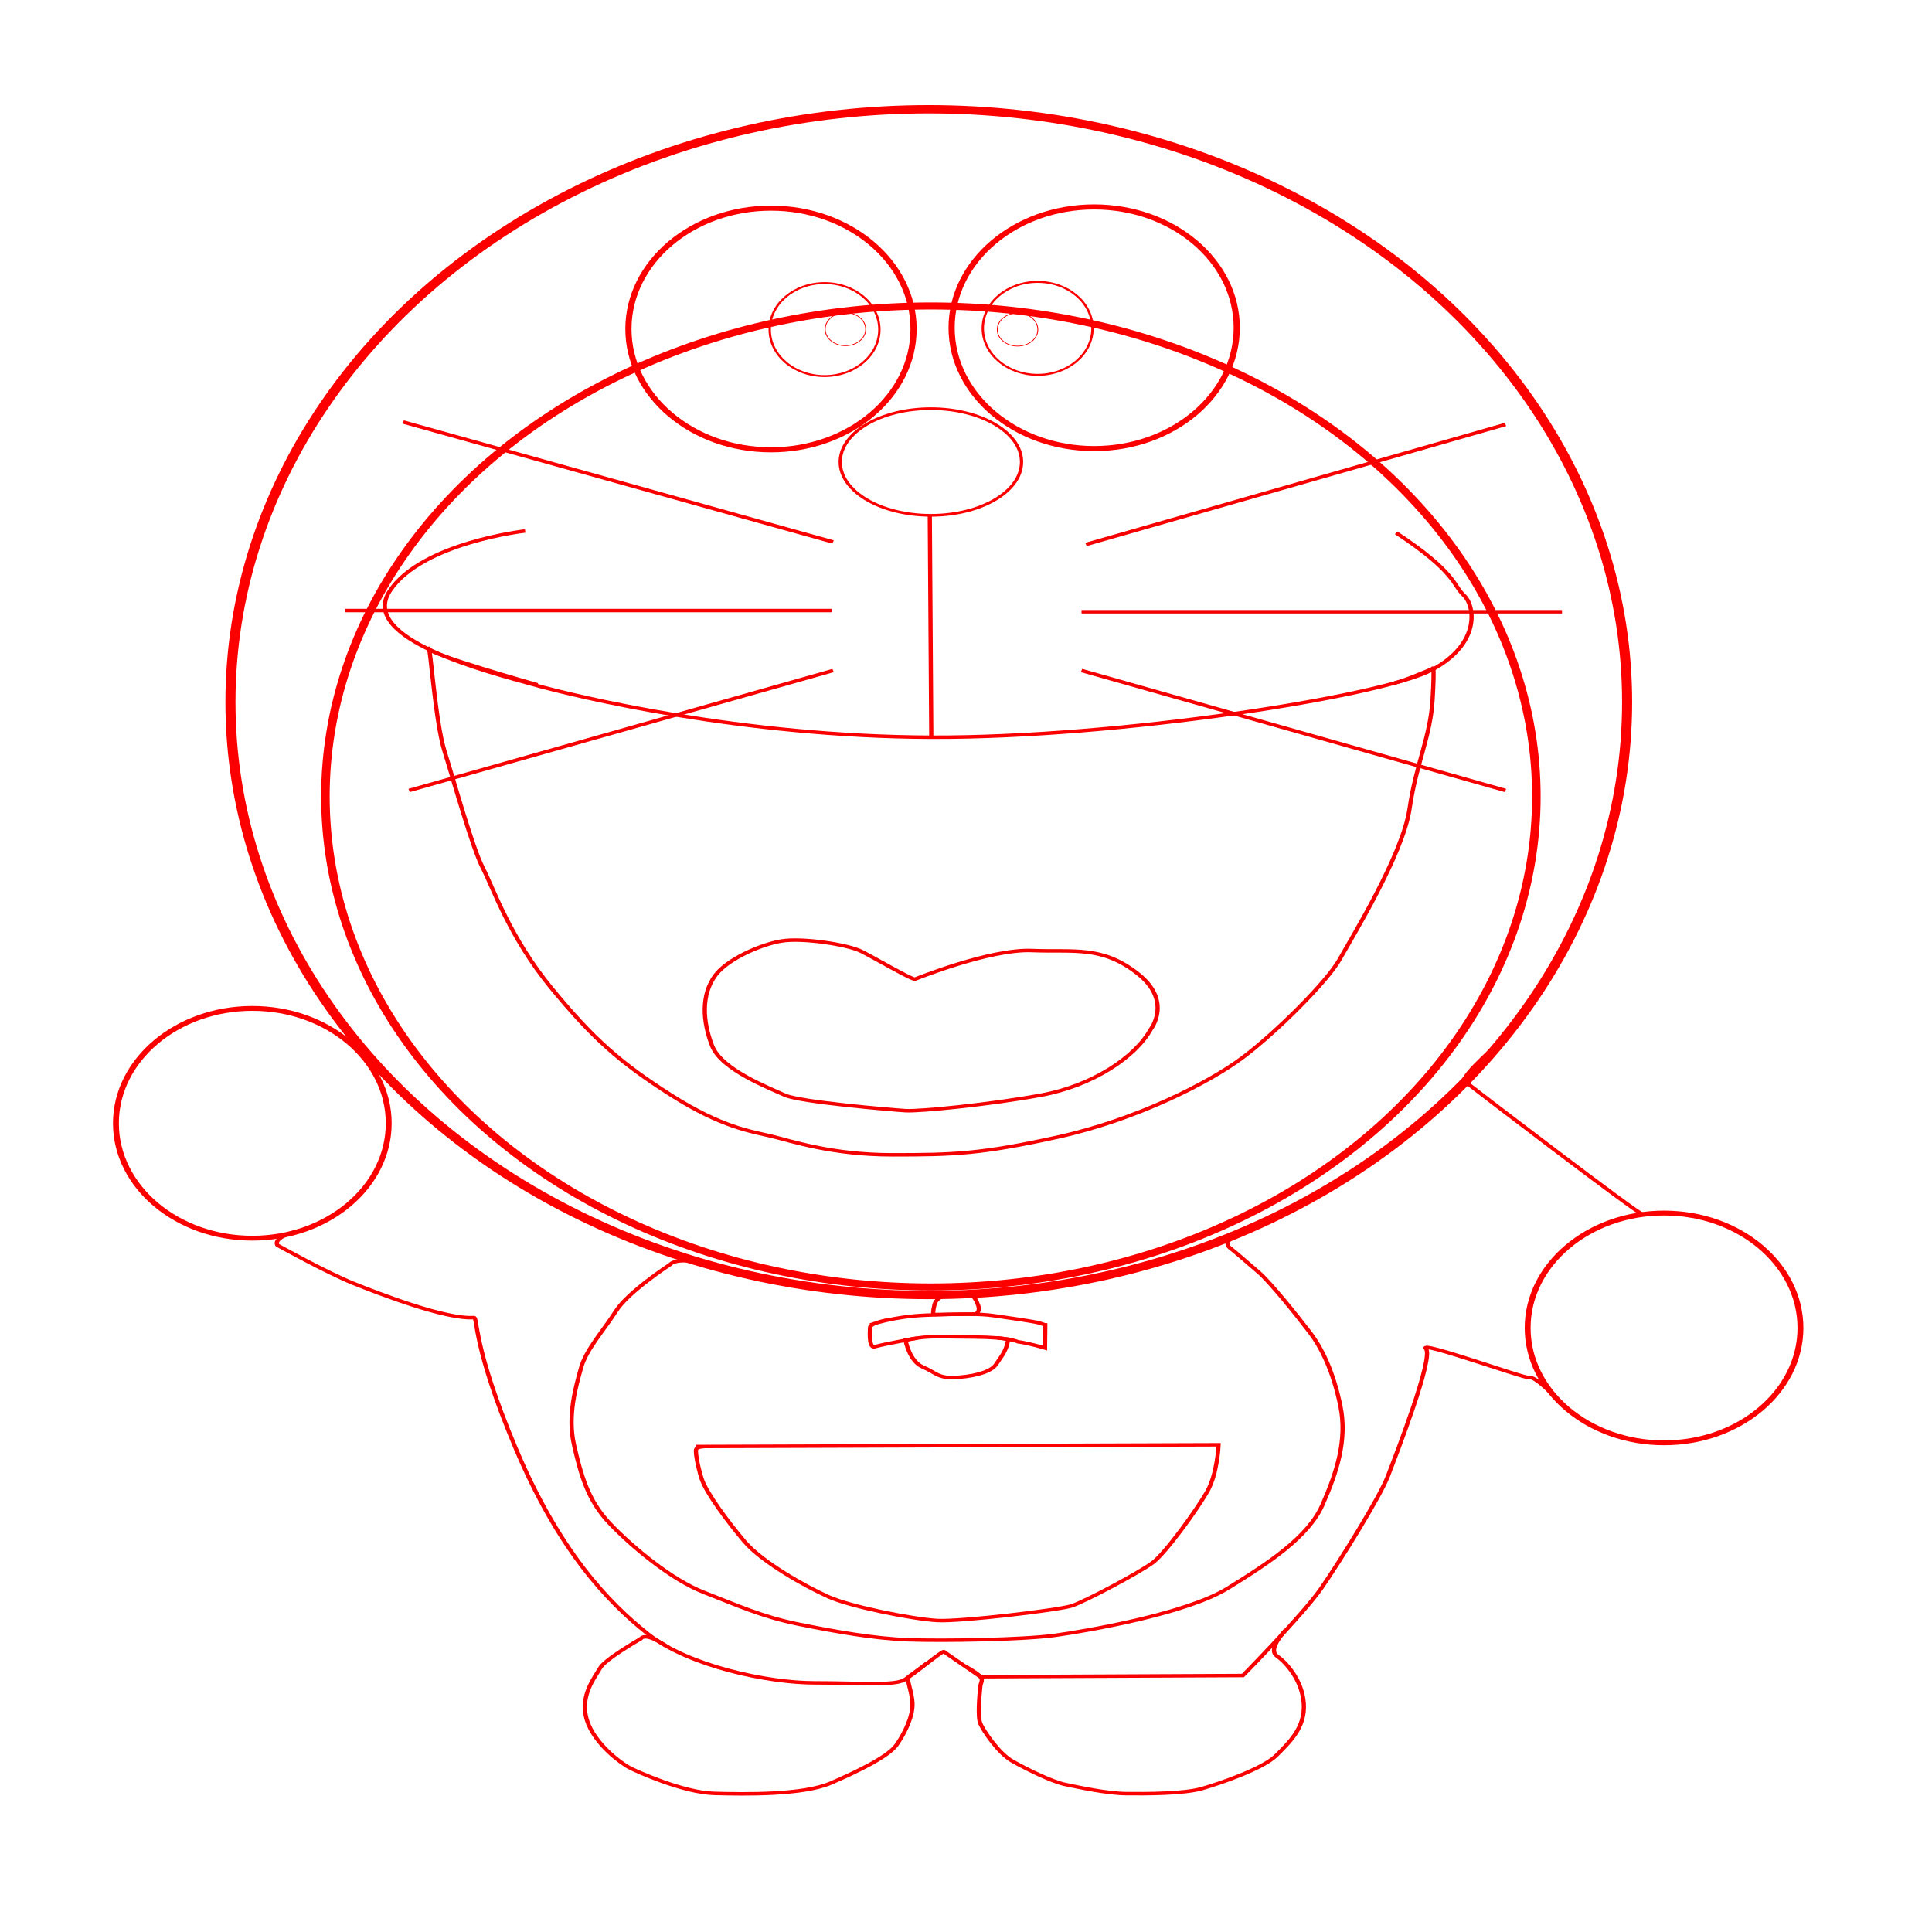 <?xml version="1.0" encoding="UTF-8" standalone="no"?>
<!-- Created with Inkscape (http://www.inkscape.org/) -->

<svg
   xmlns:osb="http://www.openswatchbook.org/uri/2009/osb"
   xmlns:dc="http://purl.org/dc/elements/1.1/"
   xmlns:cc="http://creativecommons.org/ns#"
   xmlns:rdf="http://www.w3.org/1999/02/22-rdf-syntax-ns#"
   xmlns:svg="http://www.w3.org/2000/svg"
   xmlns="http://www.w3.org/2000/svg"
   xmlns:sodipodi="http://sodipodi.sourceforge.net/DTD/sodipodi-0.dtd"
   xmlns:inkscape="http://www.inkscape.org/namespaces/inkscape"
   width="180mm"
   height="180mm"
   viewBox="0 0 637.795 637.795"
   id="svg3409"
   version="1.1"
   inkscape:version="0.91 r"
   sodipodi:docname="1.svg">
  <sodipodi:namedview
     id="base"
     pagecolor="#ffffff"
     bordercolor="#666666"
     borderopacity="1.0"
     inkscape:pageopacity="0.0"
     inkscape:pageshadow="2"
     inkscape:zoom="0.50000001"
     inkscape:cx="318.65796"
     inkscape:cy="393.89419"
     inkscape:document-units="mm"
     inkscape:current-layer="layer1"
     showgrid="false"
     inkscape:window-width="854"
     inkscape:window-height="684"
     inkscape:window-x="973"
     inkscape:window-y="148"
     inkscape:window-maximized="0"
     units="mm" />
  <defs
     id="defs3411">
    <linearGradient
       id="linearGradient4148"
       osb:paint="solid">
      <stop
         style="stop-color:#550044;stop-opacity:1;"
         offset="0"
         id="stop4150" />
    </linearGradient>
  </defs>
  <g
     transform="translate(0,-414.567)"
     id="layer1"
     inkscape:groupmode="layer"
     inkscape:label="Layer 1">
    <g
       id="g4165"
       transform="matrix(1.389,0,0,1.143,-134.05,-103.013)">
      <ellipse
         ry="4.77"
         rx="4.815"
         cy="547.905"
         cx="297.442"
         id="path4179"
         style="fill:none;fill-opacity:1;stroke:#fc0000;stroke-width:0.204;stroke-miterlimit:4;stroke-dasharray:none;stroke-opacity:1" />
      <ellipse
         ry="13.429"
         rx="13.032"
         cy="548.018"
         cx="292.477"
         id="path4179-1"
         style="fill:none;fill-opacity:1;stroke:#fc0000;stroke-width:0.563;stroke-miterlimit:4;stroke-dasharray:none;stroke-opacity:1" />
      <ellipse
         ry="4.77"
         rx="4.815"
         cy="548.018"
         cx="338.351"
         id="path4179-19"
         style="fill:none;fill-opacity:1;stroke:#fc0000;stroke-width:0.204;stroke-miterlimit:4;stroke-dasharray:none;stroke-opacity:1" />
      <ellipse
         ry="13.429"
         rx="13.032"
         cy="547.665"
         cx="343.124"
         id="path4179-1-0"
         style="fill:none;fill-opacity:1;stroke:#fc0000;stroke-width:0.563;stroke-miterlimit:4;stroke-dasharray:none;stroke-opacity:1" />
      <ellipse
         ry="34.899"
         rx="33.884"
         cy="547.841"
         cx="279.749"
         id="path4179-1-4"
         style="fill:none;fill-opacity:1;stroke:#fc0000;stroke-width:1.464;stroke-miterlimit:4;stroke-dasharray:none;stroke-opacity:1" />
      <ellipse
         ry="34.899"
         rx="33.884"
         cy="547.488"
         cx="356.559"
         id="path4179-1-4-0"
         style="fill:none;fill-opacity:1;stroke:#fc0000;stroke-width:1.464;stroke-miterlimit:4;stroke-dasharray:none;stroke-opacity:1" />
      <ellipse
         ry="141.668"
         rx="143.903"
         cy="682.862"
         cx="317.75"
         id="path4179-1-4-9"
         style="fill:none;fill-opacity:1;stroke:#fc0000;stroke-width:2.026;stroke-miterlimit:4;stroke-dasharray:none;stroke-opacity:1" />
      <ellipse
         ry="171.235"
         rx="165.97"
         cy="655.612"
         cx="317.25"
         id="path4179-1-4-9-5"
         style="fill:none;fill-opacity:1;stroke:#fc0000;stroke-width:2.392;stroke-miterlimit:4;stroke-dasharray:none;stroke-opacity:1" />
      <ellipse
         ry="15.4"
         rx="21.544"
         cy="586.26"
         cx="317.751"
         id="path4179-1-3"
         style="fill:none;fill-opacity:1;stroke:#fc0000;stroke-width:0.775;stroke-miterlimit:4;stroke-dasharray:none;stroke-opacity:1" />
      <path
         inkscape:connector-curvature="0"
         id="path4283"
         d="m 317.491,601.582 0.354,64.17"
         style="fill:none;fill-rule:evenodd;stroke:#fa0000;stroke-width:1px;stroke-linecap:butt;stroke-linejoin:miter;stroke-opacity:1" />
      <path
         inkscape:connector-curvature="0"
         id="path4285"
         d="m 221.324,606.178 c 0,0 -24.572,3.359 -32.173,17.324 -7.601,13.965 23.688,23.511 34.118,27.047 10.43,3.536 49.674,15.026 94.576,15.203 44.901,0.177 107.303,-11.844 118.971,-19.445 11.667,-7.601 10.253,-18.562 7.601,-21.567 -2.652,-3.005 -1.768,-6.541 -16.087,-18.031"
         style="fill:none;fill-rule:evenodd;stroke:#fa0000;stroke-width:1px;stroke-linecap:butt;stroke-linejoin:miter;stroke-opacity:1" />
      <path
         inkscape:connector-curvature="0"
         id="path4287"
         d="m 224.25,650.612 c 0,0 -26.25,-9 -25.875,-10.5 0.375,-1.5 1.559,21.043 3.769,29.617 2.21,8.574 6.606,27.883 9.106,33.758 2.5,5.875 6.375,20 16.25,34.625 9.875,14.625 16.375,21.625 28.5,31 12.125,9.375 19.125,10.5 23.875,11.875 4.75,1.375 14.25,5.375 28.75,5.375 14.5,0 21.064,-0.226 39.448,-5.175 18.385,-4.95 35.709,-15.556 43.841,-22.981 8.132,-7.425 20.153,-22.097 22.981,-28.284 2.828,-6.187 15.026,-30.229 16.617,-43.487 1.591,-13.258 4.95,-20.683 5.48,-31.643 0.53,-10.96 0,-8.839 0,-8.839 0,0 -7.69,3.977 -9.06,4.11"
         style="fill:none;fill-rule:evenodd;stroke:#f40000;stroke-width:1px;stroke-linecap:butt;stroke-linejoin:miter;stroke-opacity:1" />
      <path
         sodipodi:nodetypes="cssssssssssc"
         inkscape:connector-curvature="0"
         id="path4289"
         d="m 314,735.612 c 0,0 17.75,-8.75 27.75,-8.25 10,0.5 16.652,-1.516 25.25,6.75 8.232,7.914 3,16 3,16 -3.662,8.007 -13.75,16.25 -26,19 -12.25,2.75 -29,4.75 -32.25,4.5 -3.25,-0.25 -25.25,-2.5 -28.75,-4.5 -3.5,-2 -15,-7.25 -17.25,-14.25 -2.25,-7 -2.646,-14.744 0.78,-20.354 2.84,-4.649 10.72,-8.896 15.72,-9.896 5,-1 15.75,1 19,3 3.25,2 12.25,8.375 12.75,8 z"
         style="fill:none;fill-rule:evenodd;stroke:#f40000;stroke-width:1px;stroke-linecap:butt;stroke-linejoin:miter;stroke-opacity:1" />
      <path
         inkscape:connector-curvature="0"
         id="path4291"
         d="M 354.614,610.067 454.316,575.419"
         style="fill:none;fill-rule:evenodd;stroke:#f70000;stroke-width:1px;stroke-linecap:butt;stroke-linejoin:miter;stroke-opacity:1" />
      <path
         inkscape:connector-curvature="0"
         id="path4293"
         d="m 353.553,629.512 114.198,0"
         style="fill:none;fill-rule:evenodd;stroke:#f10000;stroke-width:1px;stroke-linecap:butt;stroke-linejoin:miter;stroke-opacity:1" />
      <path
         inkscape:connector-curvature="0"
         id="path4295"
         d="M 353.553,646.483 454.316,681.131"
         style="fill:none;fill-rule:evenodd;stroke:#f50000;stroke-width:1px;stroke-linecap:butt;stroke-linejoin:miter;stroke-opacity:1" />
      <path
         inkscape:connector-curvature="0"
         id="path4297"
         d="M 294.51,646.483 193.747,681.131"
         style="fill:none;fill-rule:evenodd;stroke:#f60000;stroke-width:1px;stroke-linecap:butt;stroke-linejoin:miter;stroke-opacity:1" />
      <path
         inkscape:connector-curvature="0"
         id="path4299"
         d="m 294.156,629.159 -115.612,0"
         style="fill:none;fill-rule:evenodd;stroke:#f90000;stroke-width:1px;stroke-linecap:butt;stroke-linejoin:miter;stroke-opacity:1" />
      <path
         inkscape:connector-curvature="0"
         id="path4301"
         d="M 294.51,609.36 192.333,574.712"
         style="fill:none;fill-rule:evenodd;stroke:#fa0000;stroke-width:1px;stroke-linecap:butt;stroke-linejoin:miter;stroke-opacity:1" />
      <ellipse
         ry="33.183"
         rx="32.417"
         cy="777.255"
         cx="156.478"
         id="path4179-1-4-4"
         style="fill:none;fill-opacity:1;stroke:#fc0000;stroke-width:1.396;stroke-miterlimit:4;stroke-dasharray:none;stroke-opacity:1" />
      <ellipse
         ry="33.183"
         rx="32.417"
         cy="836.362"
         cx="492"
         id="path4179-1-4-4-2"
         style="fill:none;fill-opacity:1;stroke:#fc0000;stroke-width:1.396;stroke-miterlimit:4;stroke-dasharray:none;stroke-opacity:1" />
      <path
         inkscape:connector-curvature="0"
         id="path4333"
         d="m 454.139,752.549 c 0,0 -10.783,11.314 -9.546,12.551 1.237,1.237 41.543,38.714 42.426,38.537 0.884,-0.177 6.894,-1.061 11.49,0.354"
         style="fill:none;fill-rule:evenodd;stroke:#fe0000;stroke-width:1px;stroke-linecap:butt;stroke-linejoin:miter;stroke-opacity:1" />
      <path
         sodipodi:nodetypes="ccsssssscccssssc"
         inkscape:connector-curvature="0"
         id="path4335"
         d="m 168.026,808.145 c -7.248,2.121 -5.568,4.331 -5.568,4.331 0,0 11.667,7.886 18.042,11.011 6.375,3.125 22.159,10.501 28.625,9.875 0.969,-0.094 -0.352,8.105 9.901,37.627 10.253,29.522 21.744,44.371 31.466,53.74 9.723,9.369 28.638,14.142 39.598,14.142 10.96,0 18.915,0.884 21.39,-0.884 2.475,-1.768 9.016,-8.485 9.369,-8.132 0.354,0.354 8.662,7.248 8.662,7.248 l 62.402,-0.354 c 0,0 14.319,-17.678 18.562,-25.102 4.243,-7.425 13.965,-26.34 15.91,-32.527 1.945,-6.187 10.96,-34.295 9.016,-36.77 -1.945,-2.475 23.511,8.662 24.395,8.309 0.884,-0.354 3.58,1.856 7.778,7.69"
         style="fill:none;fill-rule:evenodd;stroke:#f80000;stroke-width:1px;stroke-linecap:butt;stroke-linejoin:miter;stroke-opacity:1" />
      <path
         inkscape:connector-curvature="0"
         id="path4337"
         d="m 255.25,928.55 c -5.562,-4.688 -6.438,-2.438 -6.438,-2.438 0,0 -8.5,5.875 -9.688,8.5 -1.188,2.625 -4.938,7.938 -3.125,15 1.812,7.062 8.375,12.625 10,13.688 1.625,1.062 12.812,7.25 20.25,7.5 7.438,0.25 21.125,0.5 27.75,-3 6.625,-3.5 13.688,-7.688 15.625,-11.062 1.938,-3.375 3.875,-8.25 3.75,-11.938 -0.125,-3.688 -1.625,-7.188 -0.812,-7.812 0.812,-0.625 4.25,-3.812 4.25,-3.812"
         style="fill:none;fill-rule:evenodd;stroke:#fa0000;stroke-width:1px;stroke-linecap:butt;stroke-linejoin:miter;stroke-opacity:1" />
      <path
         inkscape:connector-curvature="0"
         id="path4339"
         d="m 325.812,933.987 c 5.438,3.75 3.875,3.812 3.688,5.938 -0.188,2.125 -0.688,8.75 0,10.688 0.688,1.938 4.25,8.562 7.625,10.875 3.375,2.312 9.375,5.938 12.625,6.75 3.25,0.812 9.75,2.562 14.438,2.625 4.688,0.062 13.625,0.062 17.938,-1.438 4.312,-1.5 14.625,-5.812 17.688,-9.562 3.062,-3.75 6.938,-8 6.562,-15 -0.375,-7 -4.438,-12.125 -6.375,-13.75 -1.938,-1.625 0.562,-5.375 2.062,-7.562"
         style="fill:none;fill-rule:evenodd;stroke:#fa0000;stroke-width:1px;stroke-linecap:butt;stroke-linejoin:miter;stroke-opacity:1" />
      <path
         inkscape:connector-curvature="0"
         id="path4341"
         d="m 262,870.612 124.125,-0.5 c 0,0 -0.25,8.375 -2.75,13.625 -2.5,5.25 -9.75,17.5 -12.875,20.375 -3.125,2.875 -16.125,11.25 -19.25,12.5 -3.125,1.25 -26.5,4.625 -32,4.25 -5.5,-0.375 -20.375,-3.875 -25.875,-6.875 -5.5,-3 -15.75,-10 -19.875,-15.875 -4.125,-5.875 -9.25,-14.375 -10.25,-18.25 -1,-3.875 -1.344,-6.969 -1.344,-7.781 0,-0.812 -0.125,-1.469 2.969,-1.5"
         style="fill:none;fill-rule:evenodd;stroke:#fd0000;stroke-width:1px;stroke-linecap:butt;stroke-linejoin:miter;stroke-opacity:1" />
      <path
         inkscape:connector-curvature="0"
         id="path4343"
         d="m 265.75,818.362 c -8.5,-3 -10,-0.312 -10,-0.312 0,0 -9.938,7.875 -12.812,13.375 -2.875,5.5 -7.125,11.188 -8.312,16.375 -1.188,5.188 -3.312,13.812 -1.688,22.375 1.625,8.562 3.25,16 8.562,22.75 5.312,6.75 14.625,16.188 22.312,19.812 7.688,3.625 13.812,7.062 22.5,9.188 8.688,2.125 17.75,4.125 26,4.5 8.25,0.375 27.364,-0.016 34.789,-1.253 7.425,-1.237 31.289,-6.187 41.189,-13.612 9.899,-7.425 19.18,-14.849 22.539,-24.13 3.359,-9.281 5.922,-18.65 4.243,-28.549 -1.679,-9.899 -4.419,-16.705 -7.248,-21.213 -2.828,-4.508 -9.369,-14.496 -12.198,-17.413 -2.828,-2.917 -5.127,-5.436 -6.762,-6.983 -1.635,-1.547 0.088,-3.359 4.375,-5.568"
         style="fill:none;fill-rule:evenodd;stroke:#f90000;stroke-width:1px;stroke-linecap:butt;stroke-linejoin:miter;stroke-opacity:1" />
      <path
         sodipodi:nodetypes="csssccsssscc"
         inkscape:connector-curvature="0"
         id="path4345"
         d="m 303.375,835.487 c 0,0 5.25,-2.438 13.25,-2.812 8,-0.375 12.75,-0.438 15.938,0.125 3.188,0.562 9.938,1.688 11.125,2.188 1.188,0.5 1.25,0.5 1.25,0.5 l -0.062,6.688 c 0,0 -4.123,-1.499 -6.438,-1.812 0,0 -1.812,-1.312 -10.438,-1.375 -8.625,-0.062 -10.75,-0.375 -14.75,0.562 -4,0.938 -7.312,1.688 -8.875,2.25 -1.562,0.562 -1.062,-5.688 -1.062,-5.688 0,0 -0.062,-1 4,-2.062"
         style="fill:none;fill-rule:evenodd;stroke:#fc0000;stroke-width:1px;stroke-linecap:butt;stroke-linejoin:miter;stroke-opacity:1" />
      <path
         sodipodi:nodetypes="cssscc"
         inkscape:connector-curvature="0"
         id="path4351"
         d="m 314.5,839.3 -2.781,0.531 c 0,0 0.844,6.156 4.156,7.844 3.312,1.688 3.5,3.438 8.5,2.938 5,-0.5 7.938,-2 8.875,-3.75 0.938,-1.75 2,-3.125 2.625,-5.75 l 0.25,-1.5 -2.594,-0.406"
         style="fill:none;fill-rule:evenodd;stroke:#fc0000;stroke-width:1px;stroke-linecap:butt;stroke-linejoin:miter;stroke-opacity:1" />
      <path
         inkscape:connector-curvature="0"
         id="path4353"
         d="m 322.125,826.893 c -3,0.125 -3.469,2.562 -3.469,2.562 0,0 -0.688,3.031 -0.156,3.031 0.531,0 9.781,-0.125 9.781,-0.125 0,0 1.375,-0.531 0.656,-2.688 -0.719,-2.156 -1.125,-3.062 -3.188,-2.969"
         style="fill:none;fill-rule:evenodd;stroke:#f40000;stroke-width:1px;stroke-linecap:butt;stroke-linejoin:miter;stroke-opacity:1" />
    </g>
  </g>
  <WCB
     pausedposy="0"
     pausedposx="0"
     lastknownposy="0"
     lastknownposx="0"
     lastpathnc="0"
     lastpath="0"
     node="0"
     layer="0" />
</svg>
